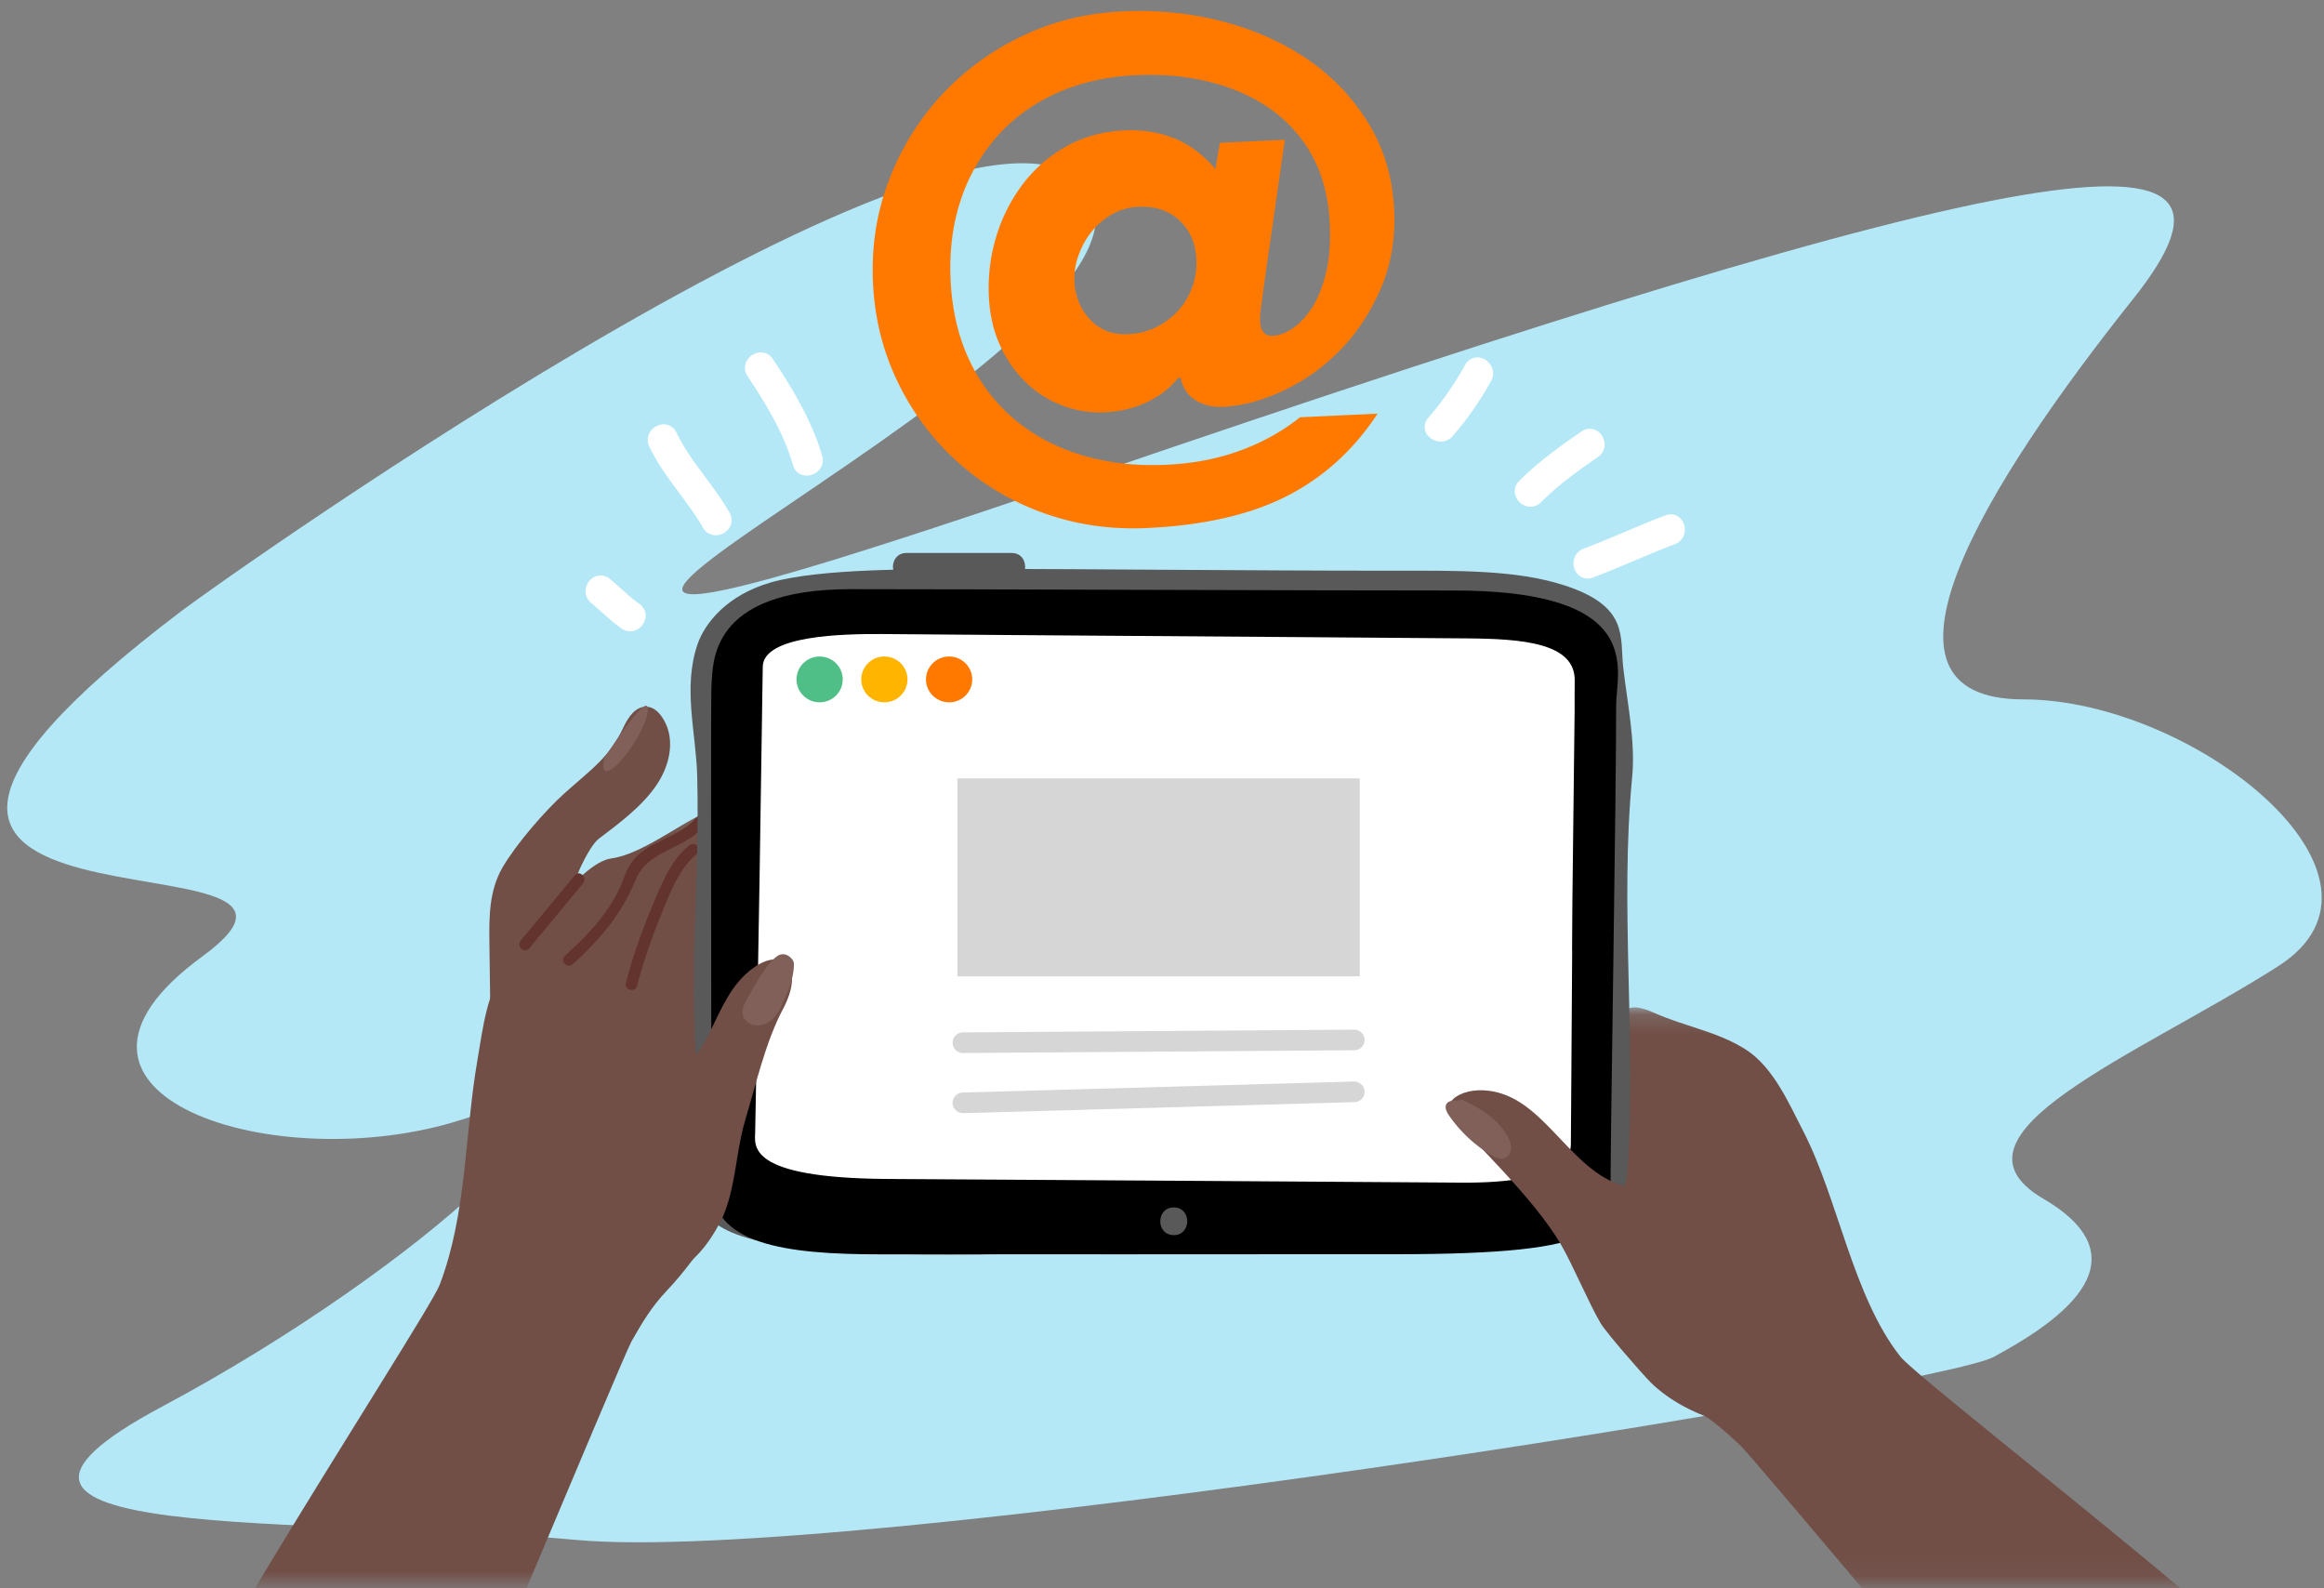 <svg xmlns="http://www.w3.org/2000/svg" xmlns:xlink="http://www.w3.org/1999/xlink" width="120" height="82" viewBox="0 0 120 82">
    <rect x="0" y="0" width="120" height="82" fill="#808080" stroke="none"/>
    <defs>
        <path id="a" d="M.078.136h29.85v39.998H.077z"/>
        <path id="c" d="M.11.141h34.7v29.772H.11z"/>
    </defs>
    <g fill="none" fill-rule="evenodd">
        <path fill="#B5E8F7" d="M9.413 31.512C11.59 29.867 51.665 1.39 56.303 10.07c4.637 8.679-49.466 31.398-.258 14.55s61.832-18.89 54.103-9.19c-7.729 9.7-14.427 20.677-5.668 20.677 8.76 0 20.354 9.19 13.14 13.785-7.214 4.595-17.777 8.68-12.109 11.998 5.668 3.318.258 6.637-2.576 8.168-2.834 1.532-59.257 10.722-73.169 9.445-13.912-1.276-34.78.256-21.383-6.892 13.396-7.148 24.99-17.869 15.458-14.806C14.308 60.87.654 56.53 10.444 49.381c9.79-7.147-26.021 1.022-1.03-17.869"/>
        <path fill="#FFF" d="M81.9 28.657c1.422-.534 2.797-1.182 4.219-1.716.522-.196.744.632.228.826-1.422.533-2.797 1.182-4.219 1.715-.522.196-.744-.632-.228-.825"/>
        <path fill="#FFF" d="M86.262 27.268a.184.184 0 0 0-.017.005c-.704.264-1.412.564-2.096.853a56.12 56.12 0 0 1-2.122.863c-.03.011-.053.027-.06.069-.007.04.006.08.017.098a.172.172 0 0 0 .017-.005c.705-.265 1.412-.564 2.096-.853.691-.292 1.405-.594 2.123-.863.03-.012.052-.028.06-.07a.147.147 0 0 0-.018-.097m-4.288 2.599a.688.688 0 0 1-.437-.155.825.825 0 0 1-.277-.767.795.795 0 0 1 .513-.62c.704-.264 1.411-.563 2.095-.852.691-.292 1.406-.594 2.124-.864a.715.715 0 0 1 .718.102.825.825 0 0 1 .277.768.795.795 0 0 1-.514.62c-.703.264-1.41.563-2.095.852-.69.292-1.405.594-2.123.863a.799.799 0 0 1-.281.053M78.699 25.081c.949-.953 2.05-1.75 3.16-2.509.46-.314.903.421.447.733-1.051.719-2.089 1.47-2.988 2.372-.391.393-1.011-.202-.62-.596"/>
        <path fill="#FFF" d="M82.084 22.85c.002.001-.008.005-.022.015-1.23.84-2.229 1.582-3.108 2.466-.025.025-.023.033-.02.041a.128.128 0 0 0 .08.078c.01.002.022.005.049-.022.926-.93 2.008-1.71 3.04-2.415.03-.021.04-.04.035-.073-.007-.049-.04-.084-.054-.09m-3.057 3.311a.767.767 0 0 1-.193-.025.838.838 0 0 1-.591-.575.734.734 0 0 1 .2-.729c.974-.978 2.12-1.804 3.213-2.552a.733.733 0 0 1 1.047.196c.23.33.22.839-.194 1.121-1.002.685-2.052 1.442-2.936 2.33a.764.764 0 0 1-.546.234M74.024 21.797a16.126 16.126 0 0 0 1.945-2.788c.267-.485.974.006.71.486a16.136 16.136 0 0 1-1.944 2.788c-.36.415-1.074-.068-.71-.486"/>
        <path fill="#FFF" d="M74.287 22.039c.014.016.045.04.088.046.043.007.067-.008.089-.033a15.825 15.825 0 0 0 1.9-2.727c.017-.029.023-.056.001-.094a.15.15 0 0 0-.075-.064l-.007.012a16.531 16.531 0 0 1-1.987 2.85.147.147 0 0 0-.009.01m.11.758a.881.881 0 0 1-.565-.208.698.698 0 0 1-.08-1.023 15.81 15.81 0 0 0 1.902-2.727.712.712 0 0 1 .995-.288c.363.196.591.666.345 1.114a16.536 16.536 0 0 1-1.987 2.85.794.794 0 0 1-.61.282"/>
        <path fill="#714F47" d="M25.328 53.025l-.058-4.36c-.017-1.315-.019-2.69.685-3.893.688-1.177 2.164-2.901 3.239-3.86 1.379-1.23 2.27-1.812 3.002-3.372.232-.494.623-1.11 1.237-1.049.31.031.54.242.702.46.76 1.031.521 2.442-.212 3.543-.734 1.102-1.886 1.964-3.007 2.81-.545.41-1.506 2.549-1.46 3.113.19 2.387-.365 4.84-1.598 7.052"/>
        <g transform="translate(8.75 41.644)">
            <mask id="b" fill="#fff">
                <use xlink:href="#a"/>
            </mask>
            <path fill="#714F47" d="M28.946.465c-.687-1.354-3.81 1.887-6.133 2.21-1.666.23-4.244 4.178-5.333 5.471-1.088 1.292-1.295 3.302-1.58 4.952-.662 3.833-.543 7.913-1.948 11.589C13.278 26.448-3.9 52.447-1.754 53.11c1.854.573 9.734.545 11.448 1.576 1.042.627 1.565 1.315 2.454.2.57-.716 11.26-26.494 11.713-27.284.556-.972 1.018-1.762 1.798-2.588 1.927-2.044 3.516-4.7 4.036-7.425.535-2.803.283-4.452-2.236-6.814-1.537-1.442 2.436-8.44 1.487-10.311" mask="url(#b)"/>
        </g>
        <path fill="#62342D" d="M27.316 48.973l2.79-3.365c.243-.292-.178-.714-.423-.42l-2.79 3.365c-.243.293.178.715.423.42M29.588 49.77c1.377-1.251 2.518-2.59 3.22-4.32.637-1.569 2.516-1.585 3.54-2.79.248-.29-.174-.712-.423-.42-.937 1.103-2.68 1.17-3.434 2.474-.222.385-.34.822-.532 1.22a8.027 8.027 0 0 1-.717 1.189c-.595.825-1.325 1.544-2.077 2.228-.285.258.14.677.423.42"/>
        <path fill="#62342D" d="M32.893 50.9a30.07 30.07 0 0 1 1.229-3.64c.459-1.111.925-2.414 1.888-3.197.298-.242-.128-.66-.423-.419-.96.78-1.431 2.015-1.9 3.118a30.575 30.575 0 0 0-1.371 3.98c-.1.369.477.526.577.157"/>
        <path fill="#806059" d="M31.199 39.148s-.288 1.182.576.407c.864-.774 1.834-2.54 1.658-3.064-.177-.524-2.234 2.657-2.234 2.657"/>
        <g transform="translate(80.592 51.865)">
            <mask id="d" fill="#fff">
                <use xlink:href="#c"/>
            </mask>
            <path fill="#714F47" d="M2.825 1.77C3.075.278 3.327-.243 4.848.436c1.534.684 3.273.967 4.7 1.881s2.227 2.772 2.993 4.263c1.781 3.466 2.545 8.49 4.989 11.587 1.17 1.484 25.71 20.162 23.86 21.427-1.598 1.093-9.13 3.384-10.459 4.874-.806.904-1.1 1.716-2.283.913-.76-.517-18.693-21.986-19.361-22.608-.823-.764-1.5-1.382-2.493-1.942-2.453-1.384-3.083-5.209-4.397-7.658C1.047 10.652-.93 9.486.767 6.49c1.036-1.83 1.712-2.652 2.058-4.72" mask="url(#d)"/>
        </g>
        <path fill="#C2796C" d="M62.345 22.039c-.084.035-.34.142.03-.013l-.03.013"/>
        <path fill="#6FBBBB" d="M64.442 18.968l.027.008-.05-.053c.009.014.017.03.023.045M64.373 18.875l.045.048a.174.174 0 0 0-.045-.048"/>
        <path fill="#141819" d="M60.745 18.98l-.017-.011.017.011zM60.728 18.969"/>
        <path fill="#595959" d="M80.739 30.208c-2.451-.785-5.394-.748-8.77-.745-3.451.002-7.987-.023-11.436-.045-3.333-.02-6.874-.05-10.207-.042-2.968.008-7.99-.034-10.525.694-2.26.649-3.42 2.106-3.794 3.22-.755 2.254-.062 4.54-.006 6.804.068 2.79-.048 5.376-.133 8.166-.064 2.076-.064 4.813.115 6.887.15 1.757-.138 3.069.051 4.825.137 1.268-.626 2.881 2.248 3.844 1.798.603 4.676.82 6.869.897 3.478.121 6.97-.001 10.452.033 4.062.04 8.11-.04 12.163-.15 3.56-.096 7.92.252 11.273-.264 3.806-.585 4.882-2.16 5.002-3.935.455-6.755-.412-13.562.236-20.273.178-1.852-.248-3.79-.462-5.672-.18-1.572.325-3.154-3.076-4.244"/>
        <path fill="#000" d="M75.066 30.486c-6.956.001-25.593-.07-31.153-.069-7.36.002-7.08 3.868-7.175 4.936-.035.388-.023 10.641-.011 18.08.006 4.19.013 7.486.011 7.623-.032 3.174 3.752 3.703 8.702 3.702l26.631-.006c11.134-.002 11.097-1.307 11.094-4.16-.001-.918.07-5.856.143-11.103.072-5.279.145-10.87.142-12.994 0-.285.026-.574.05-.862.179-2.02.246-5.15-8.434-5.147"/>
        <path fill="#FFF" d="M81.112 59.05l.026-3.68.041-6.295h-.005l.016-2.514c.008-1.369.108-8.492.116-9.86.005-.711-.007-.85.004-1.56.031-1.958-2.72-2.163-5.599-2.183-3.43-.024-4.985-.039-8.415-.064l-15.064-.108c-2.334-.016-4.317-.037-6.65-.052-2.043-.013-6.17.063-6.197 1.687-.017 1.1-.146 9.764-.164 10.865-.019 1.166-.04 2.33-.06 3.495l-.127 7.49c-.01.685-.02 1.285-.04 2.152-.016.729-.47 2.392 6.802 2.443 2.902.02 27.195.165 29.594.19 5.677.056 5.719-1.594 5.722-2.006"/>
        <path fill="#9DAAC0" d="M45.37 60.27l-.006.009.006-.01"/>
        <path fill="#233143" d="M38.357 46.641l.034.036c-.012-.011-.023-.024-.034-.036zM38.529 46.533v-.01l-.003.009h.003zM56.833 46.315v-.01l-.003.009h.003z"/>
        <path fill="#714F47" d="M38.913 49.96c-2.378 1.696-1.937 5.264-5.344 6.1-.605.148-1.518-.02-2.11-.188-.71-.203-1.003-.836-1.447-1.367.181.217-.134 1.576-.17 1.877-.06.51-.148.982-.362 1.452-.394.87-.689 1.526-.642 2.52.087 1.87.892 4.113 2.611 5.093 2.543 1.45 4.525-.033 5.724-2.322.274-.523.447-1.073.578-1.635.283-1.217.38-2.507.739-3.7.549-1.829 1.044-4.009 1.935-5.687 1.163-2.19-.005-3.218-1.512-2.144M77.567 56.47c2.779.92 4.074 5.098 7.578 4.893.623-.036 1.31.065 1.824-.27.619-.403.708-1.094.972-1.731-.108.26.601 1.465.725 1.743.21.469.437.893.781 1.28.638.713 1.115 1.254 1.37 2.217.477 1.812 3.784 6.528 2.437 7.97-1.994 2.132-6.2.621-8.031-1.212-.418-.42-2.285-2.553-2.578-3.05-.634-1.08-1.42-2.986-2.049-4.064-1.428-2.45-4.708-5.483-5.637-6.64-.643-.8.847-1.72 2.608-1.136"/>
        <path fill="#806059" d="M75.48 56.771c.938.429 1.872 1 2.364 1.9.106.193.19.407.178.626-.014.22-.146.443-.358.508-.22.068-.451-.044-.648-.161a7.09 7.09 0 0 1-2.202-2.065c-.124-.18-.239-.422-.114-.6.11-.158.337-.164.53-.155M40.791 50.911l-.244.59c-.136.327-.275.66-.498.936-.224.276-.548.493-.905.506-.357.014-.732-.224-.795-.572-.048-.265.08-.527.21-.764.312-.568.594-1.072.97-1.602.149-.21.37-.469.578-.624a.537.537 0 0 1 .332-.117c.262.007.465.233.524.359.108.23-.094 1.09-.172 1.288"/>
        <path fill="#595959" d="M46.804 29.978h5.434c.928 0 .93-1.43 0-1.43h-5.434c-.929 0-.93 1.43 0 1.43M60.607 63.766c.929 0 .93-1.43 0-1.43-.928 0-.93 1.43 0 1.43"/>
        <path fill="#FF7900" d="M56.281 16.491c.5.544 1.152.795 1.954.76a3.602 3.602 0 0 0 1.497-.377c.44-.225.814-.514 1.128-.866.311-.353.547-.755.709-1.209.162-.453.23-.92.207-1.402-.04-.843-.332-1.515-.88-2.021-.547-.505-1.258-.738-2.131-.698a2.97 2.97 0 0 0-1.351.39 3.598 3.598 0 0 0-1.053.898c-.288.362-.512.771-.673 1.224a3.474 3.474 0 0 0-.211 1.33c.036.772.305 1.428.804 1.971zm8.96-1.59l-.12.91c-.045.339-.064.594-.056.761.026.53.244.785.657.766.316-.015.651-.138 1.005-.373.354-.231.684-.579.991-1.04.307-.46.553-1.056.738-1.787.184-.733.253-1.605.205-2.614-.06-1.3-.352-2.438-.873-3.415a7.06 7.06 0 0 0-2.123-2.434c-.895-.645-1.94-1.122-3.134-1.428-1.195-.306-2.484-.428-3.868-.364-1.53.071-2.902.382-4.118.932-1.215.551-2.238 1.297-3.07 2.241a9.398 9.398 0 0 0-1.871 3.287c-.415 1.25-.589 2.619-.519 4.111.074 1.565.401 2.955.982 4.17a8.891 8.891 0 0 0 2.353 3.055c.988.823 2.148 1.433 3.48 1.83 1.334.396 2.778.557 4.331.485 1.385-.065 2.656-.309 3.816-.736 1.16-.428 2.188-1 3.079-1.716l4.006-.185c-1.225 1.864-2.784 3.282-4.673 4.248-1.89.968-4.303 1.52-7.241 1.656-1.871.087-3.641-.169-5.312-.767a13.28 13.28 0 0 1-4.431-2.617 13.277 13.277 0 0 1-3.097-4.107c-.78-1.592-1.214-3.313-1.301-5.166-.088-1.852.182-3.608.81-5.265a13.506 13.506 0 0 1 2.695-4.393 13.649 13.649 0 0 1 4.164-3.067C54.352 1.104 56.09.673 57.96.588c1.796-.084 3.52.09 5.172.52 1.65.43 3.117 1.087 4.4 1.966a10.802 10.802 0 0 1 3.13 3.292c.804 1.314 1.246 2.8 1.324 4.46.072 1.516-.168 2.897-.718 4.139-.55 1.244-1.26 2.303-2.132 3.174a10.08 10.08 0 0 1-2.915 2.052c-1.072.496-2.094.767-3.065.81-.558.028-1.04-.09-1.44-.349-.403-.257-.651-.638-.747-1.14l-.146.007c-.391.5-.913.91-1.567 1.228-.655.32-1.395.5-2.22.539a5.375 5.375 0 0 1-2.19-.353 5.494 5.494 0 0 1-1.88-1.196 6.17 6.17 0 0 1-1.33-1.91c-.341-.744-.532-1.585-.576-2.524a9.066 9.066 0 0 1 .382-3.09 8.536 8.536 0 0 1 1.37-2.705 7.215 7.215 0 0 1 2.244-1.95c.89-.498 1.893-.774 3.01-.826.923-.042 1.775.095 2.557.406.78.314 1.494.842 2.136 1.583l.23-1.349 3.351-.155-1.1 7.683z"/>
        <path fill="#50BE87" d="M43.515 35.076c0 .654-.534 1.183-1.193 1.183-.66 0-1.194-.53-1.194-1.183s.534-1.183 1.194-1.183c.659 0 1.193.53 1.193 1.183"/>
        <path fill="#FFB400" d="M46.858 35.076c0 .654-.534 1.183-1.194 1.183-.659 0-1.193-.53-1.193-1.183s.534-1.183 1.193-1.183c.66 0 1.194.53 1.194 1.183"/>
        <path fill="#FF7900" d="M50.201 35.076c0 .654-.534 1.183-1.194 1.183-.66 0-1.194-.53-1.194-1.183s.535-1.183 1.194-1.183c.66 0 1.194.53 1.194 1.183"/>
        <path fill="#D6D6D6" d="M49.437 50.407h20.774v-10.22H49.437zM49.724 54.364a.535.535 0 0 1-.537-.528.534.534 0 0 1 .533-.536l20.2-.142h.004c.295 0 .535.236.537.528a.535.535 0 0 1-.533.536l-20.2.142h-.004M49.723 57.469a.535.535 0 0 1-.536-.517.534.534 0 0 1 .521-.547l20.2-.568a.535.535 0 0 1 .553.517.534.534 0 0 1-.522.547l-20.2.568h-.016"/>
        <path fill="#FFF" d="M41.293 23.918c-.495-1.701-1.418-3.225-2.392-4.696-.306-.462.405-.948.71-.486 1.013 1.528 1.98 3.126 2.496 4.894.153.528-.66.819-.814.288"/>
        <path fill="#FFF" d="M39.284 18.905h-.002a.129.129 0 0 0-.092.064c-.006.012-.012.024.01.058 1.115 1.683 1.956 3.142 2.437 4.793.005.017.01.025.012.027a.157.157 0 0 0 .094-.039c.025-.023.03-.043.02-.08-.475-1.628-1.323-3.095-2.45-4.797-.016-.024-.024-.026-.03-.026m2.372 5.65a.718.718 0 0 1-.706-.537c-.456-1.567-1.268-2.972-2.348-4.601a.746.746 0 0 1-.05-.768.842.842 0 0 1 .69-.453.74.74 0 0 1 .67.345c1.007 1.52 2.011 3.176 2.54 4.99a.764.764 0 0 1-.187.765.859.859 0 0 1-.609.258M36.606 27.063c-.827-1.445-2.035-2.652-2.755-4.16-.237-.497.516-.916.755-.416.72 1.508 1.928 2.714 2.754 4.16.275.48-.48.897-.754.416"/>
        <path fill="#FFF" d="M34.266 22.614a.16.16 0 0 0-.085.055c-.021.027-.023.048-.006.083.388.814.92 1.53 1.482 2.288.436.587.886 1.195 1.26 1.848.02.034.03.03.042.033a.13.13 0 0 0 .098-.053c.005-.008.01-.015-.008-.046-.353-.618-.792-1.208-1.215-1.78-.558-.75-1.134-1.527-1.552-2.403-.01-.02-.016-.025-.016-.025m2.693 5.017h-.006a.753.753 0 0 1-.659-.393c-.353-.617-.79-1.207-1.214-1.778-.558-.752-1.135-1.53-1.553-2.405-.215-.452.035-.899.4-1.07.396-.185.817-.037 1.002.35.389.814.92 1.53 1.482 2.287.436.588.887 1.196 1.261 1.85.14.246.142.521.003.755a.844.844 0 0 1-.716.404M30.756 30.856c-.427-.349.075-1.046.506-.694.52.427.986.912 1.539 1.3.454.319-.051 1.013-.506.694-.553-.388-1.018-.874-1.54-1.3"/>
        <path fill="#FFF" d="M30.984 30.583c.206.168.403.346.595.517.308.277.6.539.923.766.031.022.042.017.052.013a.128.128 0 0 0 .067-.09c0-.009.001-.018-.027-.037-.36-.253-.682-.542-.993-.822-.184-.165-.375-.337-.567-.494a.084.084 0 0 0-.025-.016.158.158 0 0 0-.055.086c-.007.033 0 .053.03.077m1.555 2.01a.783.783 0 0 1-.451-.148c-.359-.251-.68-.54-.99-.819-.186-.166-.377-.338-.57-.496-.388-.318-.354-.827-.096-1.136a.732.732 0 0 1 1.058-.105c.205.168.402.345.592.516.31.277.602.54.926.767a.734.734 0 0 1 .326.682.836.836 0 0 1-.48.67.756.756 0 0 1-.315.07"/>
    </g>
</svg>
